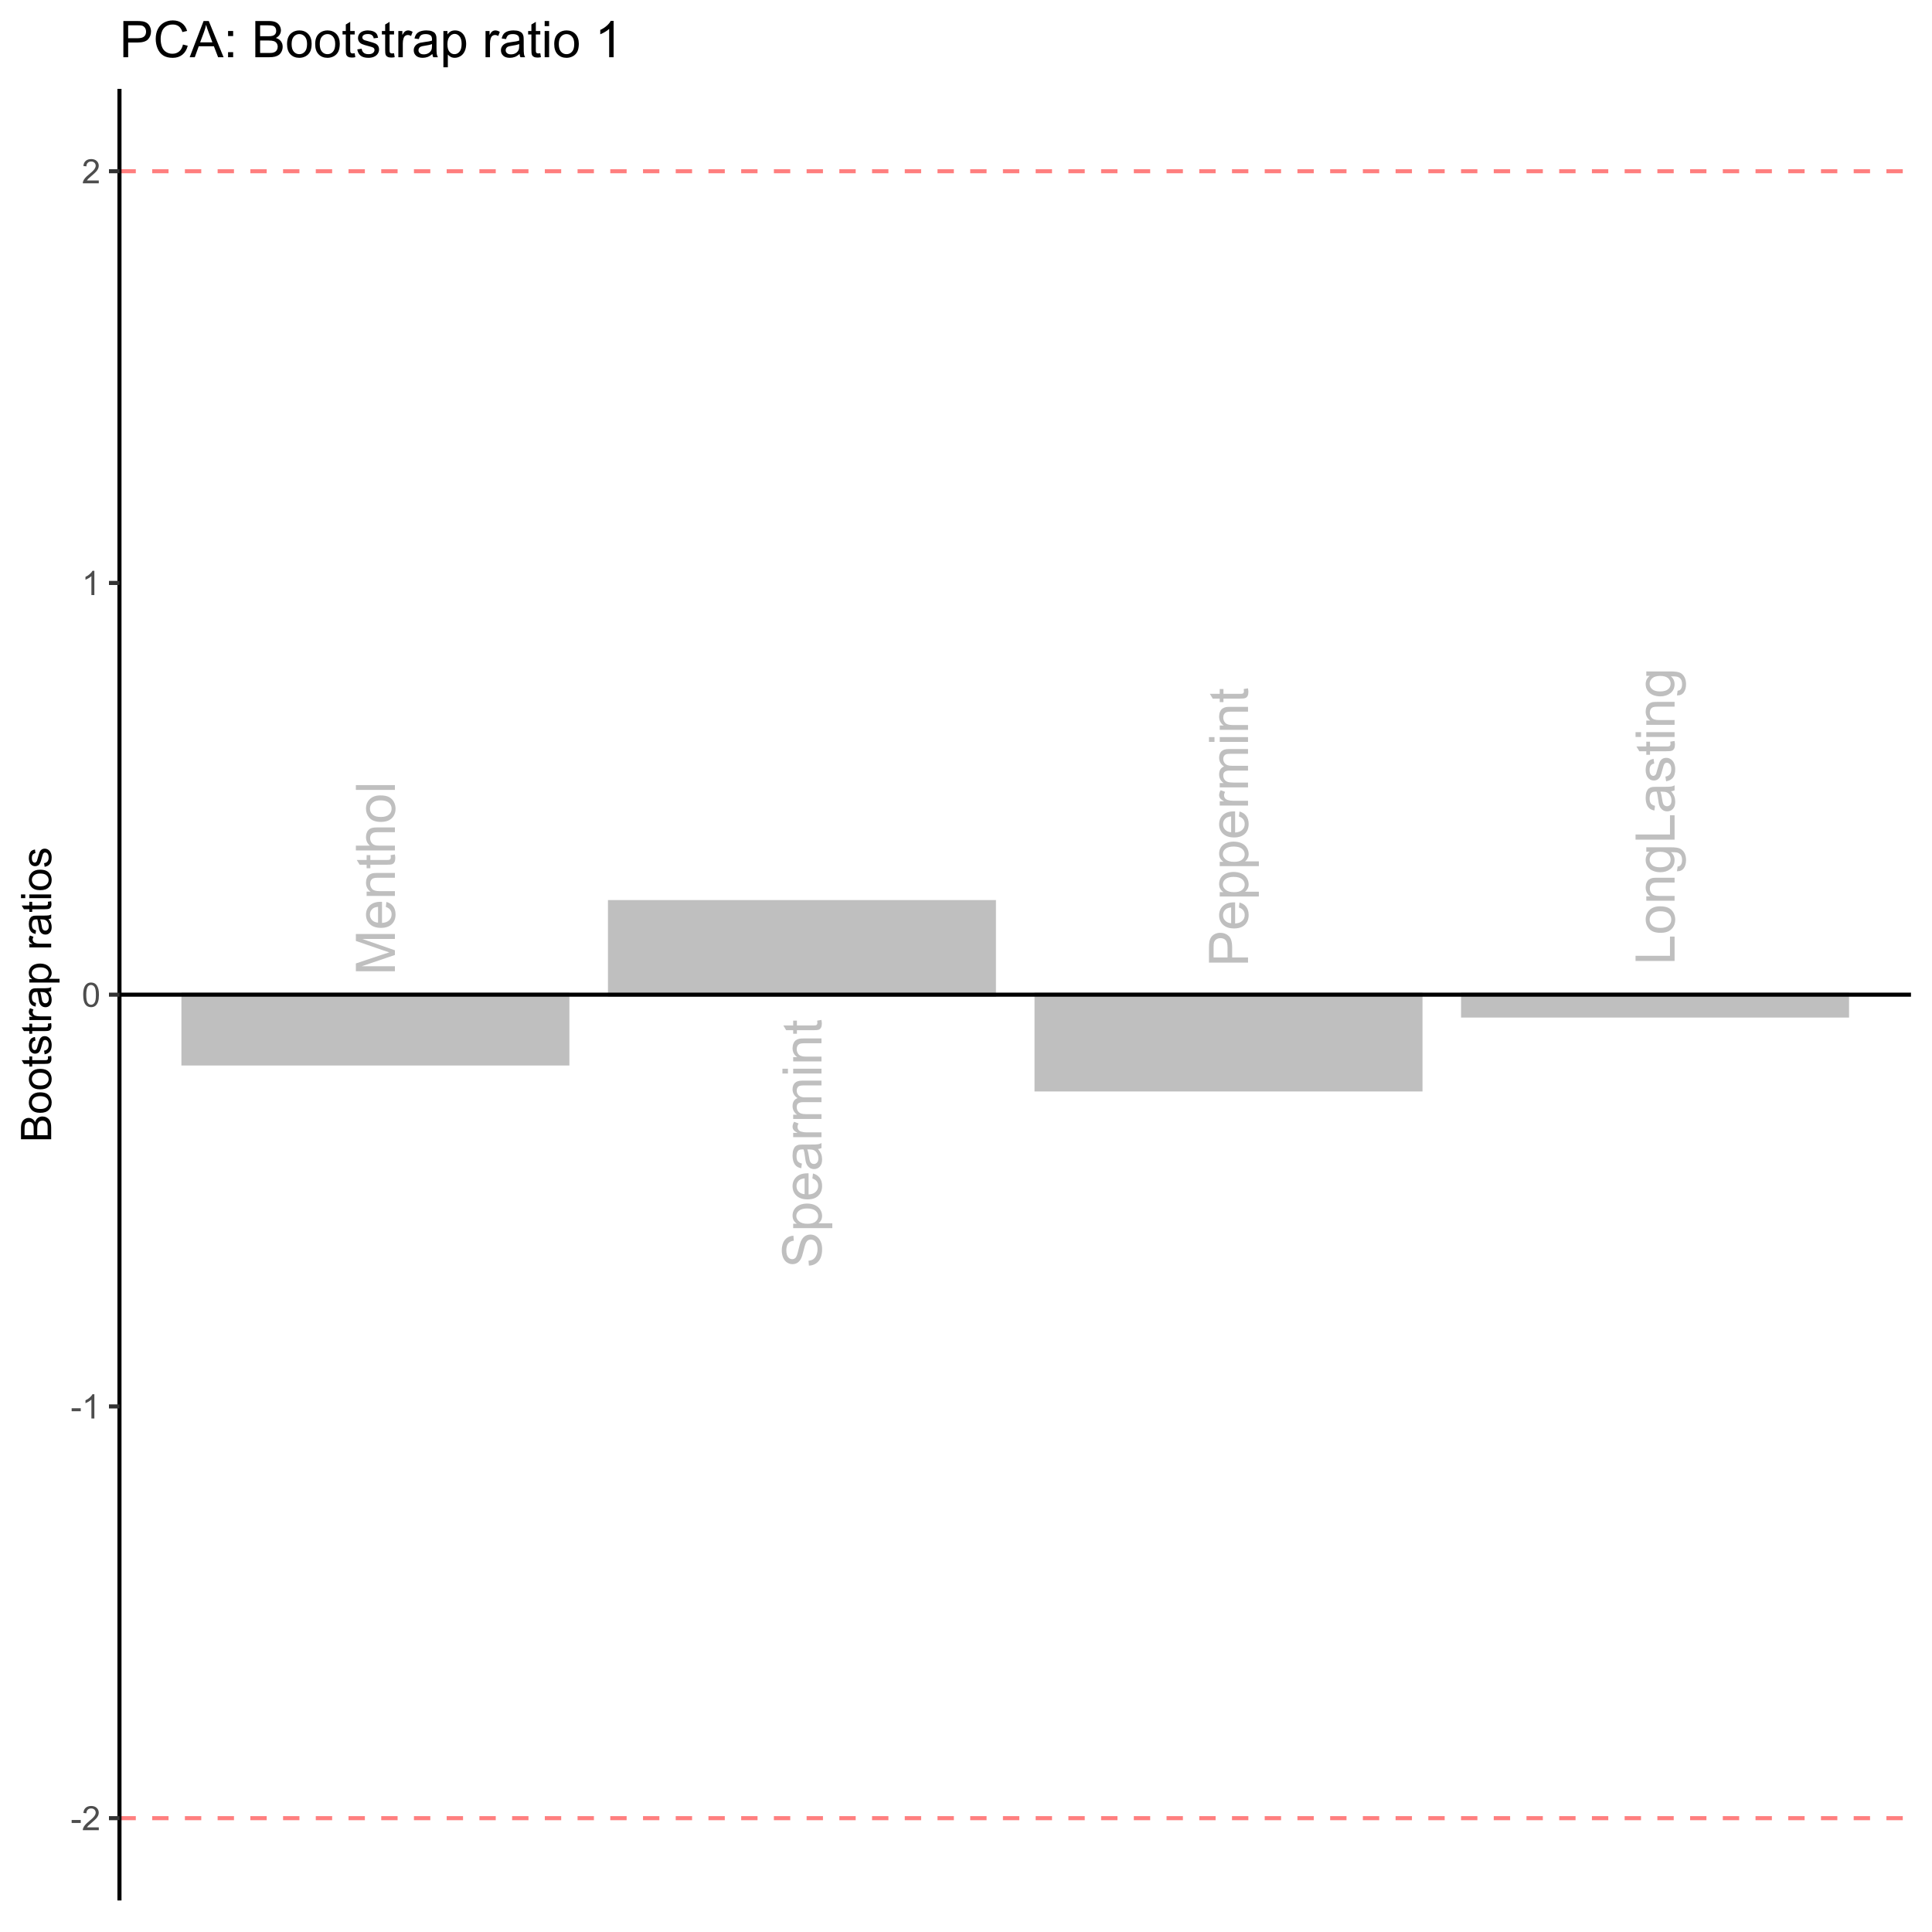 <?xml version="1.0" encoding="UTF-8"?>
<svg xmlns="http://www.w3.org/2000/svg" xmlns:xlink="http://www.w3.org/1999/xlink" width="504pt" height="504pt" viewBox="0 0 504 504" version="1.1">
<defs>
<g>
<symbol overflow="visible" id="glyph0-0">
<path style="stroke:none;" d="M 0 -1.777 L -8.891 -1.777 L -8.891 -8.891 L 0 -8.891 Z M -0.223 -2 L -0.223 -8.668 L -8.668 -8.668 L -8.668 -2 Z M -0.223 -2 "/>
</symbol>
<symbol overflow="visible" id="glyph0-1">
<path style="stroke:none;" d="M 0 -1.055 L -10.184 -1.055 L -10.184 -3.086 L -2.973 -5.496 C -2.297 -5.715 -1.797 -5.875 -1.465 -5.98 C -1.832 -6.094 -2.375 -6.273 -3.098 -6.523 L -10.184 -8.961 L -10.184 -10.773 L 0 -10.773 L 0 -9.477 L -8.523 -9.477 L 0 -6.516 L 0 -5.301 L -8.668 -2.355 L 0 -2.355 Z M 0 -1.055 "/>
</symbol>
<symbol overflow="visible" id="glyph0-2">
<path style="stroke:none;" d="M -2.375 -5.988 L -2.215 -7.281 C -1.457 -7.074 -0.871 -6.695 -0.457 -6.145 C -0.043 -5.594 0.164 -4.891 0.168 -4.035 C 0.164 -2.953 -0.164 -2.098 -0.828 -1.469 C -1.492 -0.832 -2.426 -0.516 -3.625 -0.52 C -4.863 -0.516 -5.828 -0.836 -6.516 -1.477 C -7.199 -2.117 -7.539 -2.945 -7.543 -3.965 C -7.539 -4.949 -7.203 -5.754 -6.535 -6.383 C -5.863 -7.004 -4.922 -7.316 -3.703 -7.32 C -3.625 -7.316 -3.512 -7.316 -3.367 -7.316 L -3.367 -1.812 C -2.555 -1.855 -1.934 -2.086 -1.508 -2.5 C -1.074 -2.91 -0.859 -3.426 -0.863 -4.043 C -0.859 -4.5 -0.98 -4.891 -1.223 -5.215 C -1.461 -5.539 -1.844 -5.797 -2.375 -5.988 Z M -4.398 -1.883 L -4.398 -6 C -5.016 -5.945 -5.48 -5.789 -5.793 -5.531 C -6.273 -5.133 -6.516 -4.613 -6.516 -3.98 C -6.516 -3.402 -6.32 -2.922 -5.938 -2.531 C -5.551 -2.141 -5.039 -1.922 -4.398 -1.883 Z M -4.398 -1.883 "/>
</symbol>
<symbol overflow="visible" id="glyph0-3">
<path style="stroke:none;" d="M 0 -0.938 L -7.379 -0.938 L -7.379 -2.062 L -6.328 -2.062 C -7.137 -2.602 -7.539 -3.383 -7.543 -4.41 C -7.539 -4.852 -7.461 -5.262 -7.305 -5.637 C -7.145 -6.008 -6.934 -6.285 -6.676 -6.473 C -6.41 -6.656 -6.102 -6.785 -5.75 -6.863 C -5.516 -6.906 -5.113 -6.93 -4.535 -6.934 L 0 -6.934 L 0 -5.684 L -4.488 -5.684 C -4.996 -5.684 -5.375 -5.633 -5.629 -5.535 C -5.879 -5.438 -6.082 -5.266 -6.234 -5.02 C -6.383 -4.77 -6.457 -4.48 -6.461 -4.148 C -6.457 -3.613 -6.289 -3.152 -5.953 -2.766 C -5.613 -2.379 -4.969 -2.184 -4.027 -2.188 L 0 -2.188 Z M 0 -0.938 "/>
</symbol>
<symbol overflow="visible" id="glyph0-4">
<path style="stroke:none;" d="M -1.117 -3.668 L -0.016 -3.848 C 0.059 -3.492 0.094 -3.176 0.098 -2.902 C 0.094 -2.445 0.023 -2.094 -0.117 -1.848 C -0.258 -1.594 -0.445 -1.418 -0.684 -1.32 C -0.914 -1.215 -1.406 -1.164 -2.16 -1.168 L -6.406 -1.168 L -6.406 -0.25 L -7.379 -0.25 L -7.379 -1.168 L -9.203 -1.168 L -9.953 -2.41 L -7.379 -2.41 L -7.379 -3.668 L -6.406 -3.668 L -6.406 -2.41 L -2.09 -2.41 C -1.73 -2.406 -1.5 -2.43 -1.402 -2.477 C -1.297 -2.52 -1.219 -2.59 -1.16 -2.691 C -1.098 -2.785 -1.066 -2.93 -1.07 -3.117 C -1.066 -3.258 -1.082 -3.441 -1.117 -3.668 Z M -1.117 -3.668 "/>
</symbol>
<symbol overflow="visible" id="glyph0-5">
<path style="stroke:none;" d="M 0 -0.938 L -10.184 -0.938 L -10.184 -2.188 L -6.531 -2.188 C -7.203 -2.766 -7.539 -3.504 -7.543 -4.398 C -7.539 -4.941 -7.434 -5.414 -7.219 -5.82 C -7.004 -6.219 -6.707 -6.508 -6.328 -6.684 C -5.945 -6.855 -5.395 -6.941 -4.676 -6.945 L 0 -6.945 L 0 -5.695 L -4.676 -5.695 C -5.301 -5.695 -5.754 -5.559 -6.039 -5.289 C -6.324 -5.016 -6.469 -4.633 -6.469 -4.141 C -6.469 -3.77 -6.371 -3.422 -6.18 -3.094 C -5.984 -2.766 -5.723 -2.531 -5.395 -2.395 C -5.062 -2.254 -4.609 -2.184 -4.035 -2.188 L 0 -2.188 Z M 0 -0.938 "/>
</symbol>
<symbol overflow="visible" id="glyph0-6">
<path style="stroke:none;" d="M -3.688 -0.473 C -5.051 -0.469 -6.062 -0.848 -6.723 -1.613 C -7.266 -2.242 -7.539 -3.016 -7.543 -3.934 C -7.539 -4.941 -7.207 -5.77 -6.547 -6.418 C -5.879 -7.059 -4.961 -7.383 -3.793 -7.383 C -2.84 -7.383 -2.094 -7.238 -1.551 -6.957 C -1.004 -6.668 -0.582 -6.254 -0.281 -5.715 C 0.016 -5.168 0.164 -4.574 0.168 -3.934 C 0.164 -2.895 -0.164 -2.059 -0.824 -1.426 C -1.484 -0.785 -2.438 -0.469 -3.688 -0.473 Z M -3.688 -1.758 C -2.742 -1.758 -2.035 -1.961 -1.566 -2.375 C -1.094 -2.781 -0.859 -3.301 -0.863 -3.934 C -0.859 -4.551 -1.098 -5.066 -1.57 -5.48 C -2.039 -5.887 -2.758 -6.094 -3.73 -6.098 C -4.641 -6.094 -5.332 -5.887 -5.801 -5.477 C -6.27 -5.059 -6.504 -4.543 -6.508 -3.934 C -6.504 -3.301 -6.27 -2.781 -5.805 -2.375 C -5.336 -1.961 -4.629 -1.758 -3.688 -1.758 Z M -3.688 -1.758 "/>
</symbol>
<symbol overflow="visible" id="glyph0-7">
<path style="stroke:none;" d="M 0 -0.91 L -10.184 -0.91 L -10.184 -2.16 L 0 -2.16 Z M 0 -0.91 "/>
</symbol>
<symbol overflow="visible" id="glyph0-8">
<path style="stroke:none;" d="M -3.273 -0.641 L -3.383 -1.91 C -2.867 -1.969 -2.449 -2.105 -2.129 -2.328 C -1.801 -2.547 -1.539 -2.891 -1.336 -3.355 C -1.133 -3.816 -1.031 -4.336 -1.035 -4.918 C -1.031 -5.426 -1.105 -5.879 -1.262 -6.277 C -1.41 -6.668 -1.621 -6.961 -1.891 -7.156 C -2.156 -7.344 -2.449 -7.441 -2.766 -7.445 C -3.082 -7.441 -3.359 -7.348 -3.602 -7.168 C -3.84 -6.98 -4.039 -6.676 -4.203 -6.25 C -4.305 -5.977 -4.473 -5.371 -4.699 -4.438 C -4.922 -3.5 -5.133 -2.848 -5.336 -2.473 C -5.59 -1.984 -5.906 -1.621 -6.281 -1.383 C -6.656 -1.145 -7.078 -1.023 -7.551 -1.027 C -8.062 -1.023 -8.543 -1.172 -8.992 -1.465 C -9.438 -1.754 -9.777 -2.18 -10.008 -2.742 C -10.238 -3.305 -10.352 -3.926 -10.355 -4.613 C -10.352 -5.363 -10.23 -6.031 -9.992 -6.609 C -9.746 -7.184 -9.391 -7.625 -8.918 -7.938 C -8.445 -8.246 -7.91 -8.414 -7.316 -8.441 L -7.219 -7.148 C -7.859 -7.078 -8.344 -6.84 -8.676 -6.441 C -9 -6.039 -9.164 -5.449 -9.168 -4.668 C -9.164 -3.852 -9.016 -3.258 -8.719 -2.887 C -8.422 -2.512 -8.062 -2.324 -7.641 -2.328 C -7.273 -2.324 -6.973 -2.457 -6.738 -2.723 C -6.5 -2.98 -6.258 -3.656 -6.012 -4.754 C -5.762 -5.848 -5.543 -6.602 -5.363 -7.008 C -5.086 -7.602 -4.742 -8.039 -4.324 -8.32 C -3.902 -8.602 -3.418 -8.742 -2.875 -8.746 C -2.332 -8.742 -1.82 -8.586 -1.344 -8.281 C -0.859 -7.969 -0.488 -7.523 -0.227 -6.941 C 0.039 -6.359 0.168 -5.707 0.172 -4.98 C 0.168 -4.059 0.039 -3.285 -0.23 -2.664 C -0.496 -2.039 -0.902 -1.551 -1.441 -1.199 C -1.98 -0.844 -2.59 -0.656 -3.273 -0.641 Z M -3.273 -0.641 "/>
</symbol>
<symbol overflow="visible" id="glyph0-9">
<path style="stroke:none;" d="M 2.828 -0.938 L -7.379 -0.938 L -7.379 -2.078 L -6.418 -2.078 C -6.789 -2.344 -7.07 -2.645 -7.262 -2.984 C -7.445 -3.32 -7.539 -3.73 -7.543 -4.215 C -7.539 -4.84 -7.379 -5.398 -7.055 -5.883 C -6.73 -6.363 -6.273 -6.727 -5.684 -6.973 C -5.094 -7.219 -4.445 -7.34 -3.746 -7.344 C -2.988 -7.34 -2.309 -7.207 -1.707 -6.938 C -1.098 -6.664 -0.637 -6.27 -0.316 -5.754 C 0.004 -5.238 0.164 -4.695 0.168 -4.125 C 0.164 -3.707 0.078 -3.332 -0.094 -3.004 C -0.27 -2.672 -0.492 -2.398 -0.766 -2.188 L 2.828 -2.188 Z M -3.648 -2.07 C -2.695 -2.066 -1.992 -2.258 -1.543 -2.645 C -1.086 -3.027 -0.859 -3.496 -0.863 -4.043 C -0.859 -4.598 -1.094 -5.07 -1.566 -5.469 C -2.035 -5.859 -2.766 -6.059 -3.75 -6.062 C -4.688 -6.059 -5.391 -5.863 -5.859 -5.48 C -6.328 -5.09 -6.562 -4.629 -6.562 -4.098 C -6.562 -3.562 -6.312 -3.094 -5.816 -2.684 C -5.316 -2.273 -4.594 -2.066 -3.648 -2.07 Z M -3.648 -2.07 "/>
</symbol>
<symbol overflow="visible" id="glyph0-10">
<path style="stroke:none;" d="M -0.91 -5.75 C -0.512 -5.285 -0.234 -4.84 -0.074 -4.414 C 0.086 -3.984 0.164 -3.527 0.168 -3.035 C 0.164 -2.223 -0.031 -1.598 -0.426 -1.168 C -0.82 -0.73 -1.328 -0.516 -1.945 -0.516 C -2.305 -0.516 -2.633 -0.598 -2.934 -0.762 C -3.23 -0.926 -3.469 -1.141 -3.652 -1.406 C -3.832 -1.672 -3.969 -1.969 -4.062 -2.305 C -4.125 -2.547 -4.188 -2.918 -4.25 -3.418 C -4.367 -4.426 -4.512 -5.172 -4.684 -5.648 C -4.848 -5.652 -4.957 -5.652 -5.008 -5.656 C -5.516 -5.652 -5.875 -5.535 -6.086 -5.301 C -6.363 -4.977 -6.504 -4.5 -6.508 -3.875 C -6.504 -3.281 -6.402 -2.848 -6.199 -2.57 C -5.992 -2.289 -5.625 -2.082 -5.105 -1.953 L -5.273 -0.73 C -5.797 -0.836 -6.219 -1.02 -6.539 -1.277 C -6.859 -1.531 -7.105 -1.898 -7.281 -2.383 C -7.453 -2.863 -7.539 -3.422 -7.543 -4.059 C -7.539 -4.684 -7.465 -5.195 -7.32 -5.59 C -7.168 -5.984 -6.984 -6.273 -6.762 -6.461 C -6.535 -6.645 -6.25 -6.773 -5.91 -6.848 C -5.695 -6.887 -5.312 -6.906 -4.758 -6.91 L -3.09 -6.91 C -1.926 -6.906 -1.191 -6.934 -0.883 -6.988 C -0.574 -7.039 -0.281 -7.145 0 -7.309 L 0 -6 C -0.258 -5.871 -0.559 -5.785 -0.91 -5.75 Z M -3.703 -5.648 C -3.516 -5.191 -3.355 -4.508 -3.23 -3.605 C -3.152 -3.09 -3.07 -2.727 -2.977 -2.516 C -2.883 -2.297 -2.746 -2.133 -2.57 -2.02 C -2.391 -1.902 -2.195 -1.844 -1.98 -1.848 C -1.645 -1.844 -1.363 -1.973 -1.145 -2.227 C -0.918 -2.477 -0.809 -2.844 -0.812 -3.336 C -0.809 -3.812 -0.914 -4.242 -1.129 -4.621 C -1.336 -4.992 -1.625 -5.266 -1.992 -5.445 C -2.273 -5.578 -2.688 -5.648 -3.242 -5.648 Z M -3.703 -5.648 "/>
</symbol>
<symbol overflow="visible" id="glyph0-11">
<path style="stroke:none;" d="M 0 -0.926 L -7.379 -0.926 L -7.379 -2.051 L -6.258 -2.051 C -6.781 -2.336 -7.125 -2.598 -7.293 -2.844 C -7.457 -3.086 -7.539 -3.355 -7.543 -3.648 C -7.539 -4.066 -7.406 -4.496 -7.141 -4.934 L -5.98 -4.5 C -6.156 -4.195 -6.246 -3.891 -6.25 -3.586 C -6.246 -3.312 -6.164 -3.066 -6.004 -2.848 C -5.836 -2.629 -5.609 -2.473 -5.32 -2.383 C -4.875 -2.242 -4.387 -2.172 -3.863 -2.176 L 0 -2.176 Z M 0 -0.926 "/>
</symbol>
<symbol overflow="visible" id="glyph0-12">
<path style="stroke:none;" d="M 0 -0.938 L -7.379 -0.938 L -7.379 -2.055 L -6.344 -2.055 C -6.699 -2.285 -6.988 -2.594 -7.211 -2.977 C -7.43 -3.359 -7.539 -3.797 -7.543 -4.293 C -7.539 -4.836 -7.426 -5.285 -7.203 -5.637 C -6.973 -5.984 -6.656 -6.23 -6.25 -6.375 C -7.109 -6.961 -7.539 -7.719 -7.543 -8.656 C -7.539 -9.383 -7.336 -9.945 -6.934 -10.344 C -6.527 -10.734 -5.906 -10.934 -5.062 -10.934 L 0 -10.934 L 0 -9.691 L -4.648 -9.691 C -5.145 -9.691 -5.504 -9.648 -5.727 -9.566 C -5.945 -9.484 -6.125 -9.336 -6.258 -9.125 C -6.391 -8.91 -6.457 -8.664 -6.461 -8.379 C -6.457 -7.855 -6.285 -7.422 -5.941 -7.082 C -5.598 -6.738 -5.043 -6.566 -4.285 -6.57 L 0 -6.57 L 0 -5.32 L -4.793 -5.32 C -5.348 -5.32 -5.762 -5.219 -6.043 -5.016 C -6.316 -4.812 -6.457 -4.477 -6.461 -4.016 C -6.457 -3.66 -6.363 -3.336 -6.184 -3.039 C -5.996 -2.738 -5.727 -2.52 -5.371 -2.387 C -5.012 -2.25 -4.496 -2.184 -3.828 -2.188 L 0 -2.188 Z M 0 -0.938 "/>
</symbol>
<symbol overflow="visible" id="glyph0-13">
<path style="stroke:none;" d="M -8.746 -0.945 L -10.184 -0.945 L -10.184 -2.195 L -8.746 -2.195 Z M 0 -0.945 L -7.379 -0.945 L -7.379 -2.195 L 0 -2.195 Z M 0 -0.945 "/>
</symbol>
<symbol overflow="visible" id="glyph0-14">
<path style="stroke:none;" d="M 0 -1.098 L -10.184 -1.098 L -10.184 -4.938 C -10.184 -5.613 -10.148 -6.129 -10.086 -6.488 C -10 -6.984 -9.844 -7.406 -9.609 -7.746 C -9.375 -8.082 -9.047 -8.352 -8.625 -8.562 C -8.203 -8.766 -7.738 -8.871 -7.238 -8.871 C -6.367 -8.871 -5.637 -8.594 -5.039 -8.043 C -4.438 -7.492 -4.137 -6.496 -4.141 -5.059 L -4.141 -2.445 L 0 -2.445 Z M -5.344 -2.445 L -5.344 -5.078 C -5.344 -5.945 -5.504 -6.562 -5.828 -6.93 C -6.148 -7.293 -6.605 -7.477 -7.195 -7.48 C -7.621 -7.477 -7.984 -7.367 -8.289 -7.156 C -8.59 -6.938 -8.789 -6.656 -8.891 -6.309 C -8.945 -6.078 -8.977 -5.66 -8.98 -5.051 L -8.98 -2.445 Z M -5.344 -2.445 "/>
</symbol>
<symbol overflow="visible" id="glyph0-15">
<path style="stroke:none;" d="M 0 -1.043 L -10.184 -1.043 L -10.184 -2.391 L -1.203 -2.391 L -1.203 -7.406 L 0 -7.406 Z M 0 -1.043 "/>
</symbol>
<symbol overflow="visible" id="glyph0-16">
<path style="stroke:none;" d="M 0.609 -0.707 L 0.793 -1.926 C 1.164 -1.973 1.438 -2.113 1.613 -2.348 C 1.84 -2.656 1.957 -3.078 1.957 -3.617 C 1.957 -4.195 1.84 -4.645 1.609 -4.961 C 1.379 -5.273 1.055 -5.484 0.641 -5.598 C 0.383 -5.66 -0.148 -5.691 -0.965 -5.688 C -0.32 -5.141 0 -4.461 0 -3.648 C 0 -2.629 -0.363 -1.844 -1.098 -1.289 C -1.824 -0.734 -2.703 -0.457 -3.73 -0.457 C -4.43 -0.457 -5.078 -0.582 -5.676 -0.84 C -6.27 -1.09 -6.73 -1.461 -7.055 -1.949 C -7.379 -2.43 -7.539 -2.996 -7.543 -3.652 C -7.539 -4.52 -7.188 -5.238 -6.488 -5.809 L -7.379 -5.809 L -7.379 -6.961 L -1 -6.961 C 0.148 -6.961 0.961 -6.844 1.441 -6.609 C 1.918 -6.375 2.293 -6.004 2.574 -5.496 C 2.848 -4.988 2.988 -4.363 2.992 -3.625 C 2.988 -2.742 2.789 -2.031 2.398 -1.492 C 2 -0.949 1.406 -0.688 0.609 -0.707 Z M -3.82 -1.742 C -2.852 -1.738 -2.145 -1.934 -1.699 -2.32 C -1.254 -2.703 -1.031 -3.184 -1.035 -3.766 C -1.031 -4.336 -1.254 -4.816 -1.699 -5.207 C -2.141 -5.594 -2.832 -5.789 -3.777 -5.793 C -4.68 -5.789 -5.359 -5.59 -5.82 -5.191 C -6.273 -4.789 -6.504 -4.305 -6.508 -3.746 C -6.504 -3.184 -6.277 -2.711 -5.828 -2.324 C -5.375 -1.934 -4.707 -1.738 -3.82 -1.742 Z M -3.82 -1.742 "/>
</symbol>
<symbol overflow="visible" id="glyph0-17">
<path style="stroke:none;" d="M -2.203 -0.438 L -2.398 -1.676 C -1.898 -1.742 -1.52 -1.934 -1.258 -2.254 C -0.992 -2.57 -0.859 -3.016 -0.863 -3.586 C -0.859 -4.156 -0.977 -4.582 -1.211 -4.863 C -1.441 -5.141 -1.715 -5.277 -2.035 -5.281 C -2.316 -5.277 -2.539 -5.156 -2.703 -4.91 C -2.809 -4.738 -2.949 -4.312 -3.125 -3.633 C -3.352 -2.715 -3.555 -2.078 -3.727 -1.727 C -3.895 -1.371 -4.125 -1.102 -4.426 -0.918 C -4.723 -0.734 -5.055 -0.645 -5.418 -0.645 C -5.742 -0.645 -6.047 -0.719 -6.332 -0.871 C -6.609 -1.02 -6.844 -1.227 -7.031 -1.488 C -7.172 -1.68 -7.293 -1.941 -7.395 -2.281 C -7.492 -2.613 -7.539 -2.977 -7.543 -3.363 C -7.539 -3.941 -7.457 -4.449 -7.293 -4.887 C -7.125 -5.324 -6.898 -5.645 -6.613 -5.855 C -6.328 -6.059 -5.949 -6.203 -5.473 -6.285 L -5.309 -5.062 C -5.684 -5.008 -5.977 -4.848 -6.195 -4.582 C -6.406 -4.316 -6.516 -3.938 -6.516 -3.453 C -6.516 -2.875 -6.418 -2.465 -6.23 -2.223 C -6.035 -1.973 -5.812 -1.852 -5.562 -1.855 C -5.398 -1.852 -5.254 -1.902 -5.125 -2.008 C -4.988 -2.105 -4.879 -2.266 -4.793 -2.488 C -4.746 -2.609 -4.637 -2.977 -4.473 -3.59 C -4.234 -4.473 -4.043 -5.09 -3.895 -5.441 C -3.742 -5.789 -3.523 -6.062 -3.234 -6.266 C -2.945 -6.461 -2.59 -6.562 -2.168 -6.562 C -1.75 -6.562 -1.355 -6.441 -0.988 -6.199 C -0.617 -5.957 -0.332 -5.605 -0.133 -5.148 C 0.066 -4.688 0.164 -4.168 0.168 -3.59 C 0.164 -2.629 -0.031 -1.898 -0.43 -1.398 C -0.824 -0.895 -1.418 -0.574 -2.203 -0.438 Z M -2.203 -0.438 "/>
</symbol>
<symbol overflow="visible" id="glyph1-0">
<path style="stroke:none;" d="M 1.102 0 L 1.102 -5.5 L 5.5 -5.5 L 5.5 0 Z M 1.238 -0.137 L 5.363 -0.137 L 5.363 -5.363 L 1.238 -5.363 Z M 1.238 -0.137 "/>
</symbol>
<symbol overflow="visible" id="glyph1-1">
<path style="stroke:none;" d="M 0.281 -1.891 L 0.281 -2.668 L 2.656 -2.668 L 2.656 -1.891 Z M 0.281 -1.891 "/>
</symbol>
<symbol overflow="visible" id="glyph1-2">
<path style="stroke:none;" d="M 4.43 -0.742 L 4.43 0 L 0.266 0 C 0.258 -0.188 0.289 -0.367 0.355 -0.539 C 0.461 -0.82 0.629 -1.098 0.863 -1.375 C 1.094 -1.648 1.434 -1.965 1.879 -2.328 C 2.562 -2.887 3.023 -3.332 3.266 -3.664 C 3.5 -3.988 3.621 -4.301 3.625 -4.594 C 3.621 -4.898 3.512 -5.156 3.297 -5.367 C 3.074 -5.578 2.789 -5.684 2.441 -5.684 C 2.066 -5.684 1.77 -5.57 1.547 -5.348 C 1.32 -5.125 1.207 -4.816 1.207 -4.422 L 0.414 -4.504 C 0.465 -5.094 0.668 -5.543 1.027 -5.855 C 1.379 -6.164 1.855 -6.32 2.457 -6.324 C 3.059 -6.32 3.539 -6.152 3.891 -5.82 C 4.242 -5.484 4.418 -5.07 4.422 -4.578 C 4.418 -4.32 4.367 -4.074 4.266 -3.832 C 4.164 -3.59 3.992 -3.332 3.754 -3.062 C 3.512 -2.793 3.113 -2.426 2.562 -1.957 C 2.094 -1.566 1.797 -1.301 1.664 -1.16 C 1.531 -1.02 1.422 -0.879 1.34 -0.742 Z M 4.43 -0.742 "/>
</symbol>
<symbol overflow="visible" id="glyph1-3">
<path style="stroke:none;" d="M 3.277 0 L 2.504 0 L 2.504 -4.93 C 2.316 -4.75 2.074 -4.574 1.773 -4.395 C 1.469 -4.215 1.195 -4.082 0.957 -3.996 L 0.957 -4.742 C 1.387 -4.941 1.766 -5.188 2.09 -5.48 C 2.414 -5.77 2.645 -6.051 2.781 -6.324 L 3.277 -6.324 Z M 3.277 0 "/>
</symbol>
<symbol overflow="visible" id="glyph1-4">
<path style="stroke:none;" d="M 0.367 -3.105 C 0.363 -3.848 0.438 -4.445 0.594 -4.902 C 0.742 -5.355 0.973 -5.707 1.277 -5.953 C 1.578 -6.199 1.957 -6.32 2.418 -6.324 C 2.754 -6.32 3.051 -6.254 3.309 -6.121 C 3.562 -5.984 3.773 -5.789 3.938 -5.531 C 4.102 -5.273 4.23 -4.961 4.328 -4.594 C 4.422 -4.227 4.469 -3.73 4.473 -3.105 C 4.469 -2.367 4.395 -1.77 4.242 -1.316 C 4.09 -0.859 3.863 -0.508 3.562 -0.262 C 3.258 -0.016 2.875 0.105 2.418 0.109 C 1.809 0.105 1.332 -0.109 0.988 -0.547 C 0.57 -1.066 0.363 -1.922 0.367 -3.105 Z M 1.16 -3.105 C 1.16 -2.07 1.281 -1.379 1.523 -1.039 C 1.766 -0.695 2.062 -0.527 2.418 -0.527 C 2.773 -0.527 3.074 -0.699 3.316 -1.043 C 3.559 -1.387 3.68 -2.074 3.68 -3.105 C 3.68 -4.145 3.559 -4.832 3.316 -5.172 C 3.074 -5.512 2.77 -5.684 2.41 -5.684 C 2.051 -5.684 1.77 -5.531 1.559 -5.234 C 1.293 -4.844 1.16 -4.137 1.16 -3.105 Z M 1.16 -3.105 "/>
</symbol>
<symbol overflow="visible" id="glyph2-0">
<path style="stroke:none;" d="M 0 -1.375 L -6.875 -1.375 L -6.875 -6.875 L 0 -6.875 Z M -0.172 -1.547 L -0.172 -6.703 L -6.703 -6.703 L -6.703 -1.547 Z M -0.172 -1.547 "/>
</symbol>
<symbol overflow="visible" id="glyph2-1">
<path style="stroke:none;" d="M 0 -0.805 L -7.875 -0.805 L -7.875 -3.762 C -7.875 -4.363 -7.793 -4.844 -7.633 -5.207 C -7.473 -5.57 -7.227 -5.855 -6.898 -6.062 C -6.562 -6.266 -6.219 -6.367 -5.859 -6.371 C -5.523 -6.367 -5.207 -6.277 -4.91 -6.094 C -4.613 -5.91 -4.371 -5.633 -4.188 -5.27 C -4.047 -5.742 -3.809 -6.109 -3.473 -6.367 C -3.133 -6.621 -2.734 -6.75 -2.281 -6.75 C -1.91 -6.75 -1.57 -6.672 -1.254 -6.516 C -0.934 -6.359 -0.688 -6.168 -0.52 -5.941 C -0.344 -5.711 -0.215 -5.422 -0.129 -5.078 C -0.043 -4.73 0 -4.309 0 -3.809 Z M -4.566 -1.848 L -4.566 -3.551 C -4.562 -4.012 -4.594 -4.34 -4.656 -4.543 C -4.73 -4.805 -4.859 -5.004 -5.047 -5.141 C -5.227 -5.273 -5.457 -5.344 -5.734 -5.344 C -5.996 -5.344 -6.227 -5.281 -6.426 -5.156 C -6.625 -5.031 -6.762 -4.852 -6.836 -4.617 C -6.906 -4.383 -6.941 -3.984 -6.945 -3.422 L -6.945 -1.848 Z M -0.93 -1.848 L -0.93 -3.809 C -0.926 -4.145 -0.938 -4.379 -0.965 -4.516 C -1.008 -4.754 -1.078 -4.953 -1.18 -5.117 C -1.277 -5.273 -1.426 -5.406 -1.617 -5.516 C -1.809 -5.617 -2.027 -5.672 -2.281 -5.672 C -2.57 -5.672 -2.828 -5.594 -3.047 -5.445 C -3.262 -5.289 -3.414 -5.082 -3.504 -4.82 C -3.59 -4.551 -3.633 -4.168 -3.637 -3.668 L -3.637 -1.848 Z M -0.93 -1.848 "/>
</symbol>
<symbol overflow="visible" id="glyph2-2">
<path style="stroke:none;" d="M -2.852 -0.367 C -3.906 -0.363 -4.688 -0.656 -5.199 -1.246 C -5.617 -1.734 -5.828 -2.332 -5.832 -3.039 C -5.828 -3.82 -5.574 -4.461 -5.062 -4.961 C -4.547 -5.457 -3.836 -5.707 -2.934 -5.711 C -2.195 -5.707 -1.617 -5.598 -1.199 -5.379 C -0.777 -5.156 -0.449 -4.832 -0.219 -4.414 C 0.016 -3.992 0.129 -3.535 0.129 -3.039 C 0.129 -2.238 -0.125 -1.594 -0.637 -1.105 C -1.148 -0.609 -1.887 -0.363 -2.852 -0.367 Z M -2.852 -1.359 C -2.121 -1.359 -1.574 -1.516 -1.211 -1.836 C -0.844 -2.152 -0.66 -2.555 -0.664 -3.039 C -0.66 -3.516 -0.844 -3.914 -1.211 -4.234 C -1.574 -4.551 -2.133 -4.711 -2.883 -4.715 C -3.586 -4.711 -4.117 -4.551 -4.484 -4.234 C -4.844 -3.91 -5.027 -3.512 -5.031 -3.039 C -5.027 -2.555 -4.848 -2.152 -4.488 -1.836 C -4.129 -1.516 -3.582 -1.359 -2.852 -1.359 Z M -2.852 -1.359 "/>
</symbol>
<symbol overflow="visible" id="glyph2-3">
<path style="stroke:none;" d="M -0.863 -2.836 L -0.012 -2.977 C 0.043 -2.703 0.07 -2.457 0.074 -2.246 C 0.07 -1.891 0.02 -1.621 -0.09 -1.43 C -0.199 -1.234 -0.348 -1.098 -0.527 -1.02 C -0.707 -0.941 -1.086 -0.902 -1.672 -0.902 L -4.953 -0.902 L -4.953 -0.195 L -5.703 -0.195 L -5.703 -0.902 L -7.117 -0.902 L -7.695 -1.863 L -5.703 -1.863 L -5.703 -2.836 L -4.953 -2.836 L -4.953 -1.863 L -1.617 -1.863 C -1.34 -1.863 -1.16 -1.879 -1.082 -1.914 C -1 -1.945 -0.938 -2 -0.895 -2.078 C -0.848 -2.152 -0.824 -2.262 -0.828 -2.41 C -0.824 -2.516 -0.836 -2.66 -0.863 -2.836 Z M -0.863 -2.836 "/>
</symbol>
<symbol overflow="visible" id="glyph2-4">
<path style="stroke:none;" d="M -1.703 -0.34 L -1.852 -1.293 C -1.469 -1.344 -1.172 -1.492 -0.969 -1.742 C -0.762 -1.984 -0.66 -2.328 -0.664 -2.773 C -0.66 -3.211 -0.75 -3.539 -0.934 -3.758 C -1.113 -3.969 -1.328 -4.078 -1.574 -4.082 C -1.789 -4.078 -1.961 -3.984 -2.09 -3.797 C -2.172 -3.664 -2.281 -3.332 -2.418 -2.809 C -2.594 -2.098 -2.75 -1.609 -2.883 -1.336 C -3.012 -1.062 -3.191 -0.852 -3.422 -0.711 C -3.652 -0.566 -3.906 -0.496 -4.188 -0.5 C -4.441 -0.496 -4.676 -0.555 -4.895 -0.672 C -5.105 -0.785 -5.289 -0.945 -5.438 -1.148 C -5.547 -1.297 -5.637 -1.5 -5.715 -1.762 C -5.789 -2.02 -5.828 -2.301 -5.832 -2.602 C -5.828 -3.047 -5.766 -3.438 -5.637 -3.777 C -5.508 -4.113 -5.332 -4.363 -5.113 -4.527 C -4.891 -4.688 -4.598 -4.797 -4.234 -4.859 L -4.102 -3.914 C -4.395 -3.871 -4.621 -3.746 -4.789 -3.543 C -4.953 -3.336 -5.039 -3.043 -5.039 -2.668 C -5.039 -2.223 -4.965 -1.906 -4.816 -1.719 C -4.668 -1.523 -4.496 -1.43 -4.301 -1.434 C -4.176 -1.43 -4.062 -1.469 -3.965 -1.551 C -3.859 -1.629 -3.773 -1.754 -3.707 -1.922 C -3.668 -2.016 -3.586 -2.301 -3.461 -2.777 C -3.273 -3.461 -3.121 -3.938 -3.008 -4.207 C -2.891 -4.477 -2.723 -4.688 -2.5 -4.844 C -2.277 -4.996 -2.004 -5.074 -1.676 -5.074 C -1.352 -5.074 -1.047 -4.98 -0.766 -4.793 C -0.48 -4.605 -0.262 -4.332 -0.105 -3.98 C 0.051 -3.621 0.129 -3.223 0.129 -2.777 C 0.129 -2.035 -0.023 -1.469 -0.332 -1.082 C -0.641 -0.691 -1.098 -0.445 -1.703 -0.34 Z M -1.703 -0.34 "/>
</symbol>
<symbol overflow="visible" id="glyph2-5">
<path style="stroke:none;" d="M 0 -0.715 L -5.703 -0.715 L -5.703 -1.586 L -4.84 -1.586 C -5.242 -1.805 -5.508 -2.008 -5.637 -2.199 C -5.766 -2.383 -5.828 -2.59 -5.832 -2.82 C -5.828 -3.141 -5.727 -3.473 -5.523 -3.812 L -4.625 -3.48 C -4.762 -3.242 -4.832 -3.004 -4.836 -2.773 C -4.832 -2.555 -4.77 -2.363 -4.645 -2.199 C -4.516 -2.027 -4.34 -1.91 -4.113 -1.844 C -3.77 -1.73 -3.391 -1.676 -2.984 -1.68 L 0 -1.68 Z M 0 -0.715 "/>
</symbol>
<symbol overflow="visible" id="glyph2-6">
<path style="stroke:none;" d="M -0.703 -4.445 C -0.398 -4.086 -0.184 -3.742 -0.059 -3.414 C 0.066 -3.082 0.129 -2.727 0.129 -2.348 C 0.129 -1.719 -0.023 -1.238 -0.328 -0.902 C -0.633 -0.566 -1.023 -0.398 -1.504 -0.398 C -1.781 -0.398 -2.035 -0.461 -2.27 -0.586 C -2.496 -0.711 -2.684 -0.875 -2.824 -1.086 C -2.965 -1.289 -3.07 -1.523 -3.141 -1.785 C -3.191 -1.969 -3.238 -2.254 -3.289 -2.641 C -3.375 -3.418 -3.488 -3.992 -3.621 -4.367 C -3.754 -4.367 -3.836 -4.371 -3.871 -4.371 C -4.266 -4.371 -4.543 -4.277 -4.703 -4.098 C -4.918 -3.848 -5.027 -3.48 -5.031 -2.996 C -5.027 -2.539 -4.949 -2.203 -4.793 -1.988 C -4.633 -1.77 -4.352 -1.609 -3.949 -1.508 L -4.078 -0.562 C -4.48 -0.648 -4.805 -0.789 -5.055 -0.988 C -5.301 -1.184 -5.492 -1.469 -5.629 -1.844 C -5.762 -2.215 -5.828 -2.645 -5.832 -3.137 C -5.828 -3.621 -5.773 -4.02 -5.66 -4.324 C -5.543 -4.629 -5.398 -4.852 -5.227 -4.996 C -5.055 -5.137 -4.836 -5.238 -4.57 -5.297 C -4.406 -5.328 -4.109 -5.344 -3.68 -5.344 L -2.391 -5.344 C -1.492 -5.344 -0.922 -5.363 -0.684 -5.406 C -0.445 -5.445 -0.219 -5.527 0 -5.648 L 0 -4.641 C -0.199 -4.539 -0.434 -4.473 -0.703 -4.445 Z M -2.863 -4.367 C -2.719 -4.012 -2.598 -3.488 -2.496 -2.789 C -2.438 -2.391 -2.371 -2.109 -2.301 -1.945 C -2.227 -1.781 -2.121 -1.652 -1.988 -1.562 C -1.848 -1.473 -1.695 -1.43 -1.531 -1.43 C -1.27 -1.43 -1.055 -1.527 -0.887 -1.723 C -0.711 -1.918 -0.625 -2.203 -0.629 -2.578 C -0.625 -2.949 -0.707 -3.277 -0.871 -3.57 C -1.031 -3.859 -1.254 -4.074 -1.543 -4.211 C -1.754 -4.312 -2.078 -4.363 -2.508 -4.367 Z M -2.863 -4.367 "/>
</symbol>
<symbol overflow="visible" id="glyph2-7">
<path style="stroke:none;" d="M 2.188 -0.727 L -5.703 -0.727 L -5.703 -1.605 L -4.961 -1.605 C -5.25 -1.812 -5.469 -2.047 -5.613 -2.309 C -5.758 -2.57 -5.828 -2.887 -5.832 -3.262 C -5.828 -3.746 -5.703 -4.176 -5.457 -4.551 C -5.203 -4.922 -4.852 -5.203 -4.395 -5.391 C -3.938 -5.578 -3.438 -5.672 -2.895 -5.676 C -2.309 -5.672 -1.781 -5.566 -1.316 -5.359 C -0.848 -5.148 -0.488 -4.844 -0.242 -4.449 C 0.008 -4.047 0.129 -3.629 0.129 -3.191 C 0.129 -2.867 0.062 -2.578 -0.074 -2.32 C -0.207 -2.062 -0.379 -1.852 -0.59 -1.691 L 2.188 -1.691 Z M -2.82 -1.602 C -2.082 -1.598 -1.539 -1.746 -1.191 -2.047 C -0.836 -2.34 -0.66 -2.699 -0.664 -3.125 C -0.66 -3.551 -0.844 -3.918 -1.211 -4.227 C -1.574 -4.531 -2.137 -4.688 -2.898 -4.688 C -3.625 -4.688 -4.168 -4.535 -4.531 -4.238 C -4.891 -3.938 -5.074 -3.582 -5.074 -3.168 C -5.074 -2.754 -4.879 -2.391 -4.496 -2.074 C -4.109 -1.758 -3.551 -1.598 -2.82 -1.602 Z M -2.82 -1.602 "/>
</symbol>
<symbol overflow="visible" id="glyph2-8">
<path style="stroke:none;" d=""/>
</symbol>
<symbol overflow="visible" id="glyph2-9">
<path style="stroke:none;" d="M -6.762 -0.73 L -7.875 -0.73 L -7.875 -1.699 L -6.762 -1.699 Z M 0 -0.73 L -5.703 -0.73 L -5.703 -1.699 L 0 -1.695 Z M 0 -0.73 "/>
</symbol>
<symbol overflow="visible" id="glyph3-0">
<path style="stroke:none;" d="M 1.648 0 L 1.648 -8.25 L 8.25 -8.25 L 8.25 0 Z M 1.855 -0.207 L 8.043 -0.207 L 8.043 -8.043 L 1.855 -8.043 Z M 1.855 -0.207 "/>
</symbol>
<symbol overflow="visible" id="glyph3-1">
<path style="stroke:none;" d="M 1.02 0 L 1.02 -9.449 L 4.582 -9.449 C 5.207 -9.445 5.684 -9.414 6.02 -9.359 C 6.48 -9.277 6.871 -9.129 7.184 -8.914 C 7.496 -8.695 7.746 -8.395 7.941 -8.004 C 8.129 -7.613 8.227 -7.184 8.23 -6.715 C 8.227 -5.91 7.969 -5.23 7.461 -4.676 C 6.945 -4.117 6.023 -3.836 4.691 -3.84 L 2.27 -3.84 L 2.27 0 Z M 2.27 -4.957 L 4.711 -4.957 C 5.516 -4.957 6.086 -5.105 6.43 -5.406 C 6.766 -5.707 6.938 -6.129 6.941 -6.676 C 6.938 -7.066 6.836 -7.406 6.641 -7.691 C 6.438 -7.969 6.176 -8.156 5.852 -8.25 C 5.637 -8.305 5.25 -8.332 4.688 -8.332 L 2.27 -8.332 Z M 2.27 -4.957 "/>
</symbol>
<symbol overflow="visible" id="glyph3-2">
<path style="stroke:none;" d="M 7.762 -3.312 L 9.012 -2.996 C 8.746 -1.965 8.273 -1.184 7.594 -0.648 C 6.914 -0.109 6.082 0.156 5.098 0.16 C 4.078 0.156 3.25 -0.047 2.613 -0.461 C 1.973 -0.871 1.484 -1.473 1.156 -2.262 C 0.82 -3.047 0.656 -3.891 0.656 -4.797 C 0.656 -5.777 0.844 -6.633 1.219 -7.367 C 1.594 -8.098 2.129 -8.656 2.824 -9.039 C 3.52 -9.418 4.281 -9.609 5.117 -9.609 C 6.059 -9.609 6.855 -9.367 7.5 -8.887 C 8.145 -8.406 8.594 -7.73 8.848 -6.859 L 7.617 -6.566 C 7.398 -7.25 7.078 -7.75 6.664 -8.066 C 6.242 -8.379 5.719 -8.535 5.094 -8.539 C 4.363 -8.535 3.758 -8.363 3.27 -8.016 C 2.781 -7.668 2.438 -7.199 2.242 -6.613 C 2.043 -6.023 1.945 -5.418 1.945 -4.801 C 1.945 -3.996 2.062 -3.297 2.297 -2.695 C 2.531 -2.094 2.895 -1.645 3.391 -1.352 C 3.883 -1.055 4.418 -0.906 4.996 -0.91 C 5.695 -0.906 6.289 -1.109 6.773 -1.516 C 7.258 -1.918 7.586 -2.516 7.762 -3.312 Z M 7.762 -3.312 "/>
</symbol>
<symbol overflow="visible" id="glyph3-3">
<path style="stroke:none;" d="M -0.02 0 L 3.609 -9.449 L 4.957 -9.449 L 8.824 0 L 7.398 0 L 6.297 -2.863 L 2.348 -2.863 L 1.309 0 Z M 2.707 -3.879 L 5.91 -3.879 L 4.926 -6.496 C 4.621 -7.289 4.398 -7.941 4.254 -8.457 C 4.133 -7.848 3.961 -7.246 3.746 -6.652 Z M 2.707 -3.879 "/>
</symbol>
<symbol overflow="visible" id="glyph3-4">
<path style="stroke:none;" d="M 1.191 -5.523 L 1.191 -6.844 L 2.516 -6.844 L 2.516 -5.523 Z M 1.191 0 L 1.191 -1.32 L 2.516 -1.32 L 2.516 0 Z M 1.191 0 "/>
</symbol>
<symbol overflow="visible" id="glyph3-5">
<path style="stroke:none;" d=""/>
</symbol>
<symbol overflow="visible" id="glyph3-6">
<path style="stroke:none;" d="M 0.969 0 L 0.969 -9.449 L 4.512 -9.449 C 5.23 -9.445 5.809 -9.348 6.246 -9.16 C 6.684 -8.965 7.023 -8.672 7.273 -8.277 C 7.516 -7.879 7.641 -7.465 7.645 -7.031 C 7.641 -6.625 7.531 -6.242 7.316 -5.891 C 7.094 -5.531 6.762 -5.246 6.324 -5.027 C 6.891 -4.859 7.332 -4.57 7.641 -4.168 C 7.945 -3.762 8.098 -3.285 8.102 -2.738 C 8.098 -2.293 8.004 -1.883 7.82 -1.504 C 7.629 -1.121 7.398 -0.828 7.125 -0.625 C 6.852 -0.418 6.508 -0.262 6.094 -0.156 C 5.68 -0.051 5.172 0 4.57 0 Z M 2.219 -5.477 L 4.262 -5.477 C 4.812 -5.473 5.211 -5.512 5.453 -5.59 C 5.77 -5.684 6.008 -5.84 6.172 -6.059 C 6.328 -6.277 6.41 -6.551 6.414 -6.883 C 6.41 -7.195 6.336 -7.473 6.188 -7.711 C 6.035 -7.949 5.82 -8.109 5.543 -8.199 C 5.262 -8.285 4.781 -8.332 4.105 -8.332 L 2.219 -8.332 Z M 2.219 -1.113 L 4.57 -1.113 C 4.973 -1.113 5.254 -1.129 5.422 -1.16 C 5.703 -1.211 5.945 -1.297 6.141 -1.418 C 6.336 -1.535 6.492 -1.707 6.617 -1.941 C 6.738 -2.168 6.801 -2.434 6.805 -2.738 C 6.801 -3.09 6.711 -3.398 6.535 -3.656 C 6.352 -3.914 6.102 -4.094 5.785 -4.203 C 5.461 -4.305 5 -4.359 4.402 -4.363 L 2.219 -4.363 Z M 2.219 -1.113 "/>
</symbol>
<symbol overflow="visible" id="glyph3-7">
<path style="stroke:none;" d="M 0.438 -3.422 C 0.434 -4.688 0.785 -5.625 1.496 -6.238 C 2.082 -6.742 2.801 -6.996 3.648 -7 C 4.586 -6.996 5.355 -6.688 5.953 -6.074 C 6.551 -5.453 6.848 -4.602 6.852 -3.52 C 6.848 -2.637 6.715 -1.945 6.453 -1.441 C 6.188 -0.934 5.805 -0.539 5.301 -0.262 C 4.793 0.016 4.242 0.152 3.648 0.156 C 2.688 0.152 1.914 -0.152 1.324 -0.766 C 0.73 -1.379 0.434 -2.266 0.438 -3.422 Z M 1.629 -3.422 C 1.629 -2.547 1.82 -1.891 2.203 -1.453 C 2.586 -1.016 3.066 -0.797 3.648 -0.801 C 4.223 -0.797 4.703 -1.016 5.086 -1.457 C 5.469 -1.891 5.66 -2.559 5.66 -3.461 C 5.66 -4.305 5.465 -4.945 5.082 -5.383 C 4.691 -5.816 4.215 -6.035 3.648 -6.039 C 3.066 -6.035 2.586 -5.816 2.203 -5.387 C 1.82 -4.949 1.629 -4.297 1.629 -3.422 Z M 1.629 -3.422 "/>
</symbol>
<symbol overflow="visible" id="glyph3-8">
<path style="stroke:none;" d="M 3.402 -1.039 L 3.57 -0.012 C 3.242 0.055 2.953 0.086 2.695 0.09 C 2.273 0.086 1.945 0.023 1.715 -0.109 C 1.48 -0.238 1.316 -0.414 1.223 -0.633 C 1.125 -0.852 1.078 -1.309 1.082 -2.004 L 1.082 -5.941 L 0.23 -5.941 L 0.23 -6.844 L 1.082 -6.844 L 1.082 -8.539 L 2.238 -9.234 L 2.238 -6.844 L 3.402 -6.844 L 3.402 -5.941 L 2.238 -5.941 L 2.238 -1.941 C 2.238 -1.605 2.258 -1.395 2.297 -1.301 C 2.336 -1.207 2.402 -1.129 2.496 -1.074 C 2.59 -1.016 2.723 -0.988 2.895 -0.992 C 3.02 -0.988 3.188 -1.004 3.402 -1.039 Z M 3.402 -1.039 "/>
</symbol>
<symbol overflow="visible" id="glyph3-9">
<path style="stroke:none;" d="M 0.406 -2.043 L 1.555 -2.223 C 1.613 -1.762 1.793 -1.41 2.09 -1.168 C 2.383 -0.918 2.793 -0.797 3.324 -0.801 C 3.855 -0.797 4.254 -0.906 4.512 -1.125 C 4.77 -1.34 4.898 -1.594 4.898 -1.887 C 4.898 -2.148 4.785 -2.355 4.559 -2.508 C 4.398 -2.609 4 -2.738 3.371 -2.898 C 2.516 -3.113 1.926 -3.301 1.602 -3.457 C 1.27 -3.613 1.02 -3.828 0.852 -4.105 C 0.68 -4.383 0.598 -4.691 0.598 -5.027 C 0.598 -5.332 0.668 -5.613 0.809 -5.875 C 0.949 -6.133 1.137 -6.348 1.379 -6.523 C 1.555 -6.652 1.801 -6.766 2.117 -6.859 C 2.426 -6.949 2.762 -6.996 3.121 -7 C 3.656 -6.996 4.129 -6.918 4.535 -6.766 C 4.941 -6.609 5.238 -6.398 5.434 -6.137 C 5.621 -5.871 5.754 -5.52 5.832 -5.078 L 4.699 -4.926 C 4.645 -5.273 4.492 -5.547 4.25 -5.75 C 4 -5.945 3.652 -6.047 3.203 -6.047 C 2.668 -6.047 2.289 -5.957 2.062 -5.781 C 1.836 -5.602 1.723 -5.395 1.723 -5.164 C 1.723 -5.008 1.77 -4.875 1.863 -4.758 C 1.957 -4.633 2.105 -4.527 2.309 -4.445 C 2.422 -4.402 2.762 -4.305 3.332 -4.152 C 4.148 -3.93 4.719 -3.75 5.047 -3.609 C 5.367 -3.469 5.625 -3.266 5.812 -3.004 C 5.996 -2.734 6.086 -2.402 6.09 -2.012 C 6.086 -1.621 5.973 -1.258 5.75 -0.918 C 5.523 -0.574 5.199 -0.309 4.773 -0.125 C 4.348 0.062 3.867 0.152 3.332 0.156 C 2.441 0.152 1.762 -0.031 1.297 -0.398 C 0.828 -0.766 0.531 -1.312 0.406 -2.043 Z M 0.406 -2.043 "/>
</symbol>
<symbol overflow="visible" id="glyph3-10">
<path style="stroke:none;" d="M 0.855 0 L 0.855 -6.844 L 1.902 -6.844 L 1.902 -5.809 C 2.164 -6.289 2.41 -6.609 2.637 -6.766 C 2.863 -6.918 3.109 -6.996 3.383 -7 C 3.77 -6.996 4.168 -6.871 4.578 -6.625 L 4.176 -5.551 C 3.891 -5.715 3.605 -5.801 3.324 -5.801 C 3.066 -5.801 2.84 -5.723 2.641 -5.57 C 2.438 -5.418 2.293 -5.207 2.211 -4.938 C 2.078 -4.523 2.016 -4.07 2.016 -3.582 L 2.016 0 Z M 0.855 0 "/>
</symbol>
<symbol overflow="visible" id="glyph3-11">
<path style="stroke:none;" d="M 5.336 -0.844 C 4.902 -0.477 4.488 -0.219 4.094 -0.07 C 3.695 0.078 3.27 0.152 2.816 0.156 C 2.062 0.152 1.484 -0.027 1.082 -0.395 C 0.676 -0.762 0.473 -1.234 0.477 -1.805 C 0.473 -2.141 0.551 -2.445 0.703 -2.723 C 0.855 -3 1.055 -3.223 1.305 -3.391 C 1.551 -3.555 1.828 -3.68 2.141 -3.77 C 2.363 -3.824 2.707 -3.883 3.172 -3.945 C 4.105 -4.055 4.797 -4.188 5.238 -4.344 C 5.242 -4.5 5.242 -4.602 5.246 -4.648 C 5.242 -5.117 5.133 -5.449 4.918 -5.645 C 4.617 -5.902 4.18 -6.035 3.598 -6.039 C 3.051 -6.035 2.645 -5.938 2.387 -5.75 C 2.125 -5.555 1.934 -5.219 1.812 -4.738 L 0.676 -4.891 C 0.777 -5.375 0.949 -5.766 1.184 -6.066 C 1.418 -6.363 1.758 -6.594 2.211 -6.758 C 2.656 -6.914 3.176 -6.996 3.766 -7 C 4.348 -6.996 4.82 -6.926 5.188 -6.793 C 5.547 -6.652 5.816 -6.48 5.992 -6.273 C 6.16 -6.062 6.281 -5.801 6.355 -5.484 C 6.391 -5.285 6.41 -4.926 6.414 -4.414 L 6.414 -2.867 C 6.41 -1.785 6.434 -1.105 6.488 -0.82 C 6.535 -0.535 6.633 -0.262 6.781 0 L 5.57 0 C 5.445 -0.238 5.367 -0.52 5.336 -0.844 Z M 5.238 -3.434 C 4.816 -3.262 4.184 -3.113 3.344 -2.996 C 2.863 -2.926 2.527 -2.852 2.332 -2.766 C 2.133 -2.68 1.98 -2.551 1.875 -2.387 C 1.766 -2.219 1.711 -2.035 1.715 -1.836 C 1.711 -1.523 1.828 -1.266 2.066 -1.062 C 2.297 -0.852 2.641 -0.75 3.094 -0.754 C 3.539 -0.75 3.934 -0.848 4.285 -1.047 C 4.629 -1.238 4.887 -1.508 5.055 -1.852 C 5.176 -2.109 5.238 -2.496 5.238 -3.012 Z M 5.238 -3.434 "/>
</symbol>
<symbol overflow="visible" id="glyph3-12">
<path style="stroke:none;" d="M 0.871 2.625 L 0.871 -6.844 L 1.926 -6.844 L 1.926 -5.957 C 2.172 -6.301 2.453 -6.562 2.77 -6.738 C 3.082 -6.91 3.465 -6.996 3.914 -7 C 4.496 -6.996 5.008 -6.844 5.457 -6.547 C 5.902 -6.242 6.242 -5.82 6.469 -5.273 C 6.695 -4.727 6.809 -4.125 6.812 -3.473 C 6.809 -2.77 6.684 -2.141 6.434 -1.582 C 6.184 -1.02 5.816 -0.59 5.34 -0.293 C 4.855 0.004 4.352 0.152 3.828 0.156 C 3.438 0.152 3.094 0.074 2.789 -0.09 C 2.48 -0.25 2.227 -0.457 2.031 -0.711 L 2.031 2.625 Z M 1.922 -3.383 C 1.922 -2.5 2.098 -1.852 2.457 -1.43 C 2.809 -1.008 3.242 -0.797 3.75 -0.801 C 4.266 -0.797 4.707 -1.016 5.074 -1.453 C 5.441 -1.891 5.625 -2.566 5.625 -3.48 C 5.625 -4.352 5.445 -5.004 5.086 -5.438 C 4.727 -5.871 4.297 -6.086 3.805 -6.09 C 3.305 -6.086 2.867 -5.855 2.492 -5.395 C 2.109 -4.93 1.922 -4.258 1.922 -3.383 Z M 1.922 -3.383 "/>
</symbol>
<symbol overflow="visible" id="glyph3-13">
<path style="stroke:none;" d="M 0.875 -8.113 L 0.875 -9.449 L 2.035 -9.449 L 2.035 -8.113 Z M 0.875 0 L 0.875 -6.844 L 2.035 -6.844 L 2.035 0 Z M 0.875 0 "/>
</symbol>
<symbol overflow="visible" id="glyph3-14">
<path style="stroke:none;" d="M 4.918 0 L 3.758 0 L 3.758 -7.395 C 3.477 -7.125 3.113 -6.855 2.66 -6.594 C 2.207 -6.324 1.797 -6.125 1.438 -5.992 L 1.438 -7.117 C 2.082 -7.418 2.648 -7.785 3.137 -8.223 C 3.621 -8.652 3.969 -9.074 4.172 -9.488 L 4.918 -9.488 Z M 4.918 0 "/>
</symbol>
</g>
<clipPath id="clip1">
  <path d="M 31.164 44 L 498.52 44 L 498.52 46 L 31.164 46 Z M 31.164 44 "/>
</clipPath>
<clipPath id="clip2">
  <path d="M 31.164 473 L 498.52 473 L 498.52 475 L 31.164 475 Z M 31.164 473 "/>
</clipPath>
<clipPath id="clip3">
  <path d="M 31.164 258 L 498.52 258 L 498.52 261 L 31.164 261 Z M 31.164 258 "/>
</clipPath>
</defs>
<g id="surface104">
<rect x="0" y="0" width="504" height="504" style="fill:rgb(100%,100%,100%);fill-opacity:1;stroke:none;"/>
<path style="fill:none;stroke-width:1.067;stroke-linecap:round;stroke-linejoin:round;stroke:rgb(100%,100%,100%);stroke-opacity:1;stroke-miterlimit:10;" d="M 0 504 L 504 504 L 504 0 L 0 0 Z M 0 504 "/>
<g clip-path="url(#clip1)" clip-rule="nonzero">
<path style="fill:none;stroke-width:1.067;stroke-linecap:butt;stroke-linejoin:round;stroke:rgb(100%,0%,0%);stroke-opacity:0.502;stroke-dasharray:4.268,4.268;stroke-miterlimit:10;" d="M 31.164 44.668 L 498.52 44.668 "/>
</g>
<g clip-path="url(#clip2)" clip-rule="nonzero">
<path style="fill:none;stroke-width:1.067;stroke-linecap:butt;stroke-linejoin:round;stroke:rgb(100%,0%,0%);stroke-opacity:0.502;stroke-dasharray:4.268,4.268;stroke-miterlimit:10;" d="M 31.164 474.301 L 498.52 474.301 "/>
</g>
<path style="fill-rule:nonzero;fill:rgb(74.902%,74.902%,74.902%);fill-opacity:1;stroke-width:1.067;stroke-linecap:square;stroke-linejoin:miter;stroke:rgb(74.902%,74.902%,74.902%);stroke-opacity:1;stroke-miterlimit:10;" d="M 47.855 277.422 L 148.004 277.422 L 148.004 259.484 L 47.855 259.484 Z M 47.855 277.422 "/>
<path style="fill-rule:nonzero;fill:rgb(74.902%,74.902%,74.902%);fill-opacity:1;stroke-width:1.067;stroke-linecap:square;stroke-linejoin:miter;stroke:rgb(74.902%,74.902%,74.902%);stroke-opacity:1;stroke-miterlimit:10;" d="M 159.133 259.484 L 259.281 259.484 L 259.281 235.336 L 159.133 235.336 Z M 159.133 259.484 "/>
<path style="fill-rule:nonzero;fill:rgb(74.902%,74.902%,74.902%);fill-opacity:1;stroke-width:1.067;stroke-linecap:square;stroke-linejoin:miter;stroke:rgb(74.902%,74.902%,74.902%);stroke-opacity:1;stroke-miterlimit:10;" d="M 270.406 284.199 L 370.555 284.199 L 370.555 259.48 L 270.406 259.48 Z M 270.406 284.199 "/>
<path style="fill-rule:nonzero;fill:rgb(74.902%,74.902%,74.902%);fill-opacity:1;stroke-width:1.067;stroke-linecap:square;stroke-linejoin:miter;stroke:rgb(74.902%,74.902%,74.902%);stroke-opacity:1;stroke-miterlimit:10;" d="M 381.68 264.918 L 481.828 264.918 L 481.828 259.48 L 381.68 259.48 Z M 381.68 264.918 "/>
<g style="fill:rgb(74.902%,74.902%,74.902%);fill-opacity:1;">
  <use xlink:href="#glyph0-1" x="103.02" y="254.422"/>
  <use xlink:href="#glyph0-2" x="103.02" y="242.571"/>
  <use xlink:href="#glyph0-3" x="103.02" y="234.659"/>
  <use xlink:href="#glyph0-4" x="103.02" y="226.747"/>
  <use xlink:href="#glyph0-5" x="103.02" y="222.795"/>
  <use xlink:href="#glyph0-6" x="103.02" y="214.883"/>
  <use xlink:href="#glyph0-7" x="103.02" y="206.971"/>
</g>
<g style="fill:rgb(74.902%,74.902%,74.902%);fill-opacity:1;">
  <use xlink:href="#glyph0-8" x="214.297" y="330.805"/>
  <use xlink:href="#glyph0-9" x="214.297" y="321.316"/>
  <use xlink:href="#glyph0-2" x="214.297" y="313.404"/>
  <use xlink:href="#glyph0-10" x="214.297" y="305.492"/>
  <use xlink:href="#glyph0-11" x="214.297" y="297.58"/>
  <use xlink:href="#glyph0-12" x="214.297" y="292.842"/>
  <use xlink:href="#glyph0-13" x="214.297" y="280.992"/>
  <use xlink:href="#glyph0-3" x="214.297" y="277.831"/>
  <use xlink:href="#glyph0-4" x="214.297" y="269.919"/>
</g>
<g style="fill:rgb(74.902%,74.902%,74.902%);fill-opacity:1;">
  <use xlink:href="#glyph0-14" x="325.57" y="252.211"/>
  <use xlink:href="#glyph0-2" x="325.57" y="242.722"/>
  <use xlink:href="#glyph0-9" x="325.57" y="234.81"/>
  <use xlink:href="#glyph0-9" x="325.57" y="226.898"/>
  <use xlink:href="#glyph0-2" x="325.57" y="218.986"/>
  <use xlink:href="#glyph0-11" x="325.57" y="211.074"/>
  <use xlink:href="#glyph0-12" x="325.57" y="206.336"/>
  <use xlink:href="#glyph0-13" x="325.57" y="194.486"/>
  <use xlink:href="#glyph0-3" x="325.57" y="191.325"/>
  <use xlink:href="#glyph0-4" x="325.57" y="183.413"/>
</g>
<g style="fill:rgb(74.902%,74.902%,74.902%);fill-opacity:1;">
  <use xlink:href="#glyph0-15" x="436.848" y="251.73"/>
  <use xlink:href="#glyph0-6" x="436.848" y="243.818"/>
  <use xlink:href="#glyph0-3" x="436.848" y="235.906"/>
  <use xlink:href="#glyph0-16" x="436.848" y="227.994"/>
  <use xlink:href="#glyph0-15" x="436.848" y="220.082"/>
  <use xlink:href="#glyph0-10" x="436.848" y="212.17"/>
  <use xlink:href="#glyph0-17" x="436.848" y="204.258"/>
  <use xlink:href="#glyph0-4" x="436.848" y="197.145"/>
  <use xlink:href="#glyph0-13" x="436.848" y="193.193"/>
  <use xlink:href="#glyph0-3" x="436.848" y="190.032"/>
  <use xlink:href="#glyph0-16" x="436.848" y="182.12"/>
</g>
<g clip-path="url(#clip3)" clip-rule="nonzero">
<path style="fill:none;stroke-width:1.067;stroke-linecap:butt;stroke-linejoin:round;stroke:rgb(0%,0%,0%);stroke-opacity:1;stroke-miterlimit:10;" d="M 31.164 259.484 L 498.52 259.484 "/>
</g>
<path style="fill:none;stroke-width:1.067;stroke-linecap:butt;stroke-linejoin:round;stroke:rgb(0%,0%,0%);stroke-opacity:1;stroke-miterlimit:10;" d="M 31.164 495.781 L 31.164 23.188 "/>
<g style="fill:rgb(30.196%,30.196%,30.196%);fill-opacity:1;">
  <use xlink:href="#glyph1-1" x="18.41" y="477.449"/>
  <use xlink:href="#glyph1-2" x="21.341" y="477.449"/>
</g>
<g style="fill:rgb(30.196%,30.196%,30.196%);fill-opacity:1;">
  <use xlink:href="#glyph1-1" x="18.41" y="370.039"/>
  <use xlink:href="#glyph1-3" x="21.341" y="370.039"/>
</g>
<g style="fill:rgb(30.196%,30.196%,30.196%);fill-opacity:1;">
  <use xlink:href="#glyph1-4" x="21.34" y="262.633"/>
</g>
<g style="fill:rgb(30.196%,30.196%,30.196%);fill-opacity:1;">
  <use xlink:href="#glyph1-3" x="21.34" y="155.227"/>
</g>
<g style="fill:rgb(30.196%,30.196%,30.196%);fill-opacity:1;">
  <use xlink:href="#glyph1-2" x="21.34" y="47.816"/>
</g>
<path style="fill:none;stroke-width:1.067;stroke-linecap:butt;stroke-linejoin:round;stroke:rgb(20%,20%,20%);stroke-opacity:1;stroke-miterlimit:10;" d="M 28.426 474.301 L 31.164 474.301 "/>
<path style="fill:none;stroke-width:1.067;stroke-linecap:butt;stroke-linejoin:round;stroke:rgb(20%,20%,20%);stroke-opacity:1;stroke-miterlimit:10;" d="M 28.426 366.891 L 31.164 366.891 "/>
<path style="fill:none;stroke-width:1.067;stroke-linecap:butt;stroke-linejoin:round;stroke:rgb(20%,20%,20%);stroke-opacity:1;stroke-miterlimit:10;" d="M 28.426 259.484 L 31.164 259.484 "/>
<path style="fill:none;stroke-width:1.067;stroke-linecap:butt;stroke-linejoin:round;stroke:rgb(20%,20%,20%);stroke-opacity:1;stroke-miterlimit:10;" d="M 28.426 152.074 L 31.164 152.074 "/>
<path style="fill:none;stroke-width:1.067;stroke-linecap:butt;stroke-linejoin:round;stroke:rgb(20%,20%,20%);stroke-opacity:1;stroke-miterlimit:10;" d="M 28.426 44.668 L 31.164 44.668 "/>
<g style="fill:rgb(0%,0%,0%);fill-opacity:1;">
  <use xlink:href="#glyph2-1" x="13.352" y="298.004"/>
  <use xlink:href="#glyph2-2" x="13.352" y="290.667"/>
  <use xlink:href="#glyph2-2" x="13.352" y="284.549"/>
  <use xlink:href="#glyph2-3" x="13.352" y="278.432"/>
  <use xlink:href="#glyph2-4" x="13.352" y="275.375"/>
  <use xlink:href="#glyph2-3" x="13.352" y="269.875"/>
  <use xlink:href="#glyph2-5" x="13.352" y="266.819"/>
  <use xlink:href="#glyph2-6" x="13.352" y="263.156"/>
  <use xlink:href="#glyph2-7" x="13.352" y="257.039"/>
  <use xlink:href="#glyph2-8" x="13.352" y="250.921"/>
  <use xlink:href="#glyph2-5" x="13.352" y="247.865"/>
  <use xlink:href="#glyph2-6" x="13.352" y="244.202"/>
  <use xlink:href="#glyph2-3" x="13.352" y="238.084"/>
  <use xlink:href="#glyph2-9" x="13.352" y="235.028"/>
  <use xlink:href="#glyph2-2" x="13.352" y="232.584"/>
  <use xlink:href="#glyph2-4" x="13.352" y="226.466"/>
</g>
<g style="fill:rgb(0%,0%,0%);fill-opacity:1;">
  <use xlink:href="#glyph3-1" x="31.164" y="14.93"/>
  <use xlink:href="#glyph3-2" x="39.968" y="14.93"/>
  <use xlink:href="#glyph3-3" x="49.501" y="14.93"/>
  <use xlink:href="#glyph3-4" x="58.305" y="14.93"/>
  <use xlink:href="#glyph3-5" x="61.973" y="14.93"/>
  <use xlink:href="#glyph3-6" x="65.64" y="14.93"/>
  <use xlink:href="#glyph3-7" x="74.444" y="14.93"/>
  <use xlink:href="#glyph3-7" x="81.786" y="14.93"/>
  <use xlink:href="#glyph3-8" x="89.127" y="14.93"/>
  <use xlink:href="#glyph3-9" x="92.794" y="14.93"/>
  <use xlink:href="#glyph3-8" x="99.394" y="14.93"/>
  <use xlink:href="#glyph3-10" x="103.062" y="14.93"/>
  <use xlink:href="#glyph3-11" x="107.457" y="14.93"/>
  <use xlink:href="#glyph3-12" x="114.798" y="14.93"/>
  <use xlink:href="#glyph3-5" x="122.14" y="14.93"/>
  <use xlink:href="#glyph3-10" x="125.807" y="14.93"/>
  <use xlink:href="#glyph3-11" x="130.203" y="14.93"/>
  <use xlink:href="#glyph3-8" x="137.544" y="14.93"/>
  <use xlink:href="#glyph3-13" x="141.211" y="14.93"/>
  <use xlink:href="#glyph3-7" x="144.144" y="14.93"/>
  <use xlink:href="#glyph3-5" x="151.485" y="14.93"/>
  <use xlink:href="#glyph3-14" x="155.153" y="14.93"/>
</g>
</g>
</svg>
